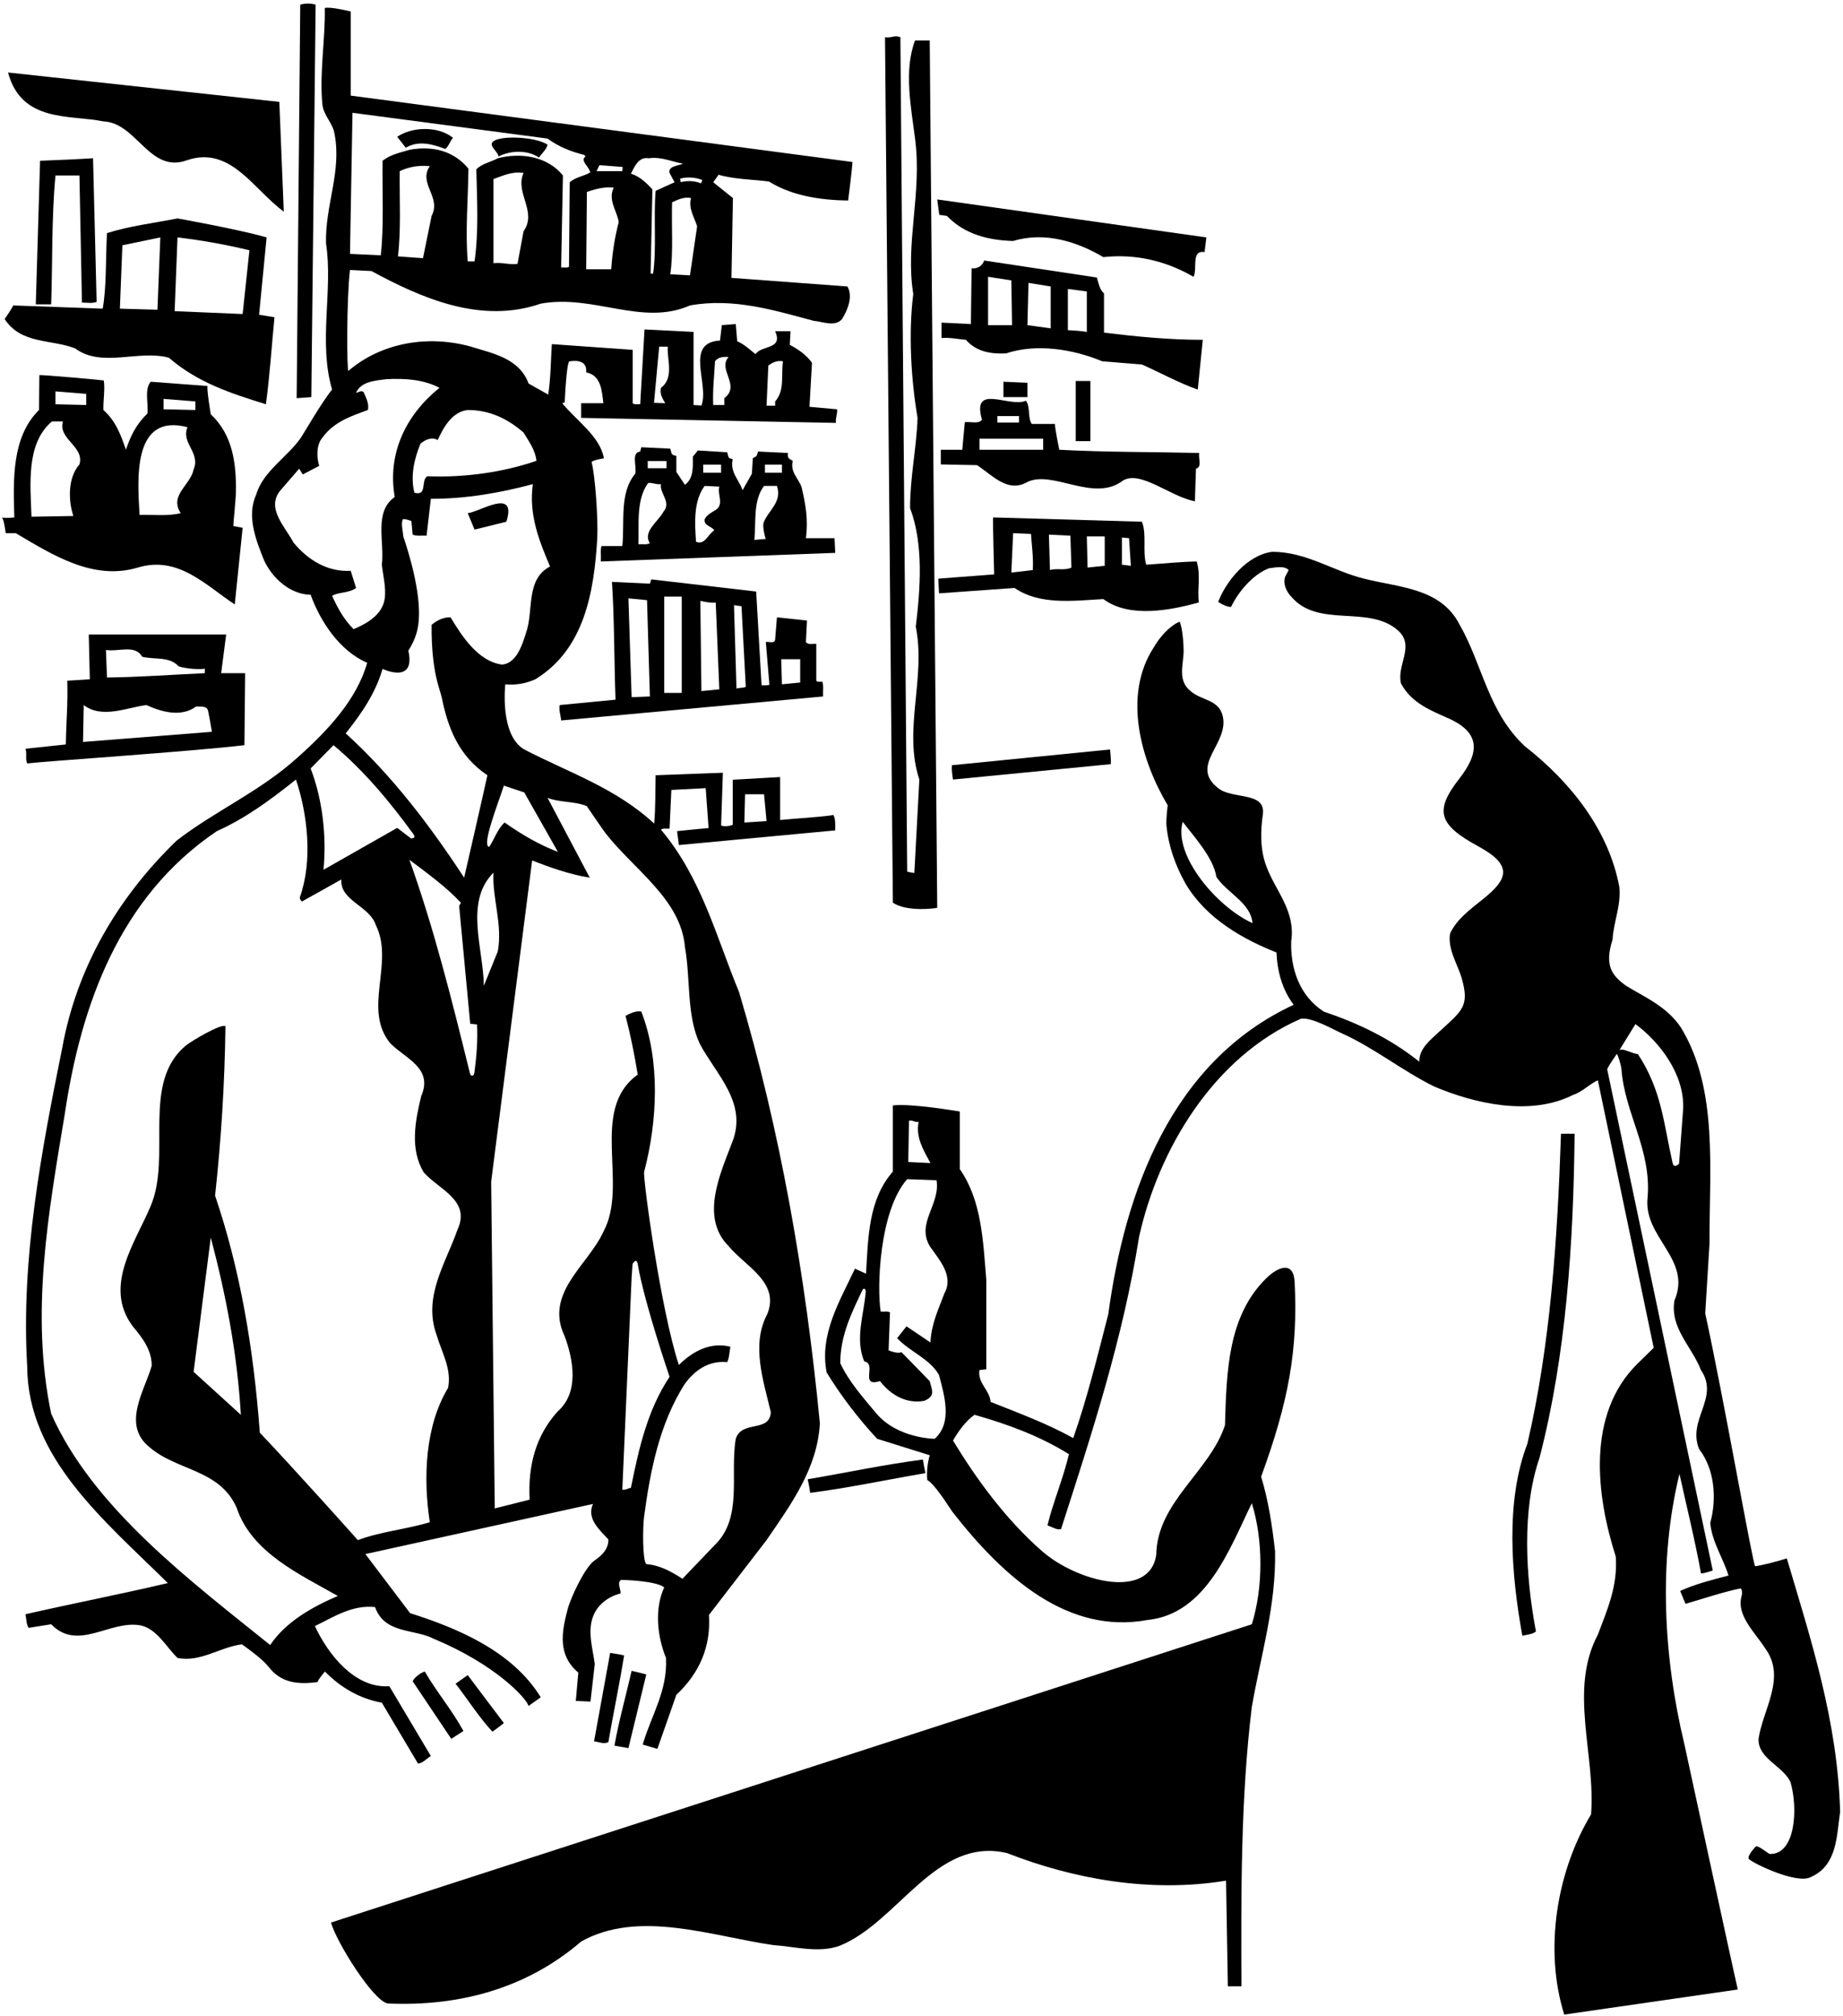 <?xml version="1.0" encoding="UTF-8"?>
<svg xmlns="http://www.w3.org/2000/svg" xmlns:xlink="http://www.w3.org/1999/xlink" width="515pt" height="563pt" viewBox="0 0 515 563" version="1.1">
<g id="surface1">
<path style=" stroke:none;fill-rule:nonzero;fill:rgb(0%,0%,0%);fill-opacity:1;" d="M 21 97.301 C 28.398 102.801 38.699 97.602 47.199 99.898 C 55.102 106.801 64.602 109.898 74.301 112.898 C 75.398 104.898 75.898 96.699 76.699 88.602 L 72.398 87.898 L 74.5 66.301 C 66.5 64 49.602 61 49.602 61 C 43 62.301 36.199 63.102 29.898 65.102 C 29.5 71.898 29.801 80.102 28.699 86.199 L 3.699 85.301 C 3.199 86.398 1.301 89.102 1.301 89.102 C 5.898 96.199 14.398 94.699 21 97.301 Z M 49.602 66.301 C 56.398 67.102 63.102 68.301 69.699 69.898 L 67.801 87.699 C 61.5 87.398 55.199 87.199 48.801 86.898 Z M 34.199 68.5 L 44.801 66.301 C 44.5 73 44.301 79.398 44 86.5 L 33.5 86.199 L 34.199 68.5 "/>
<path style=" stroke:none;fill-rule:nonzero;fill:rgb(0%,0%,0%);fill-opacity:1;" d="M 7.602 213.199 C 12.398 212.602 53.199 209.898 68.301 208.102 L 68.5 188 L 61.801 188 L 63.199 177.199 L 24.801 177.199 L 25.102 189.699 L 18.801 190.102 C 19 196.5 18.5 201.398 18.398 207.898 L 7.102 209.102 C 7.602 210.301 7 212 7.602 213.199 Z M 39.699 183.398 C 43.082 184.266 47.289 183.254 49.781 185.969 C 50.164 186.387 54.949 187.148 57.25 186.75 L 57.199 188 C 48.102 188.398 39.102 189.102 29.898 189.199 L 29.602 181.5 C 33 182.102 37.801 179.898 39.699 183.398 Z M 23.398 196.898 C 28.5 200.801 35.398 197.602 40.898 196.898 C 45.102 198.801 50.602 200.398 54.801 197.301 C 56.199 197.398 58 197 58.199 198.801 C 58.602 200.699 59.219 204.367 59.219 204.367 L 23.199 207.199 L 23.398 196.898 "/>
<path style=" stroke:none;fill-rule:nonzero;fill:rgb(0%,0%,0%);fill-opacity:1;" d="M 38.5 158.5 C 49.801 155.102 57.398 163.398 65.602 168.801 L 67.801 147.398 L 65.199 146.898 C 65.199 146 65.879 139.691 65.918 137.496 C 66.07 129.301 64.973 121.379 58.898 115.699 C 58.898 115.699 57.699 108.602 58 107.801 L 42.102 106.602 C 40.301 108.801 41.5 112.5 41.199 115.5 C 38.102 118.398 36.398 121.898 35.199 125.602 C 33.801 121.602 32.398 117.602 28.898 114.5 C 28.801 111.801 29.398 108.852 29 106.25 C 28.699 106.148 11.898 104.648 11 104.75 L 10.898 114.5 C 3.199 122.102 3.699 134.102 4 144.5 C 4 144.5 1.301 144.801 0.5 144.5 C 1.102 145 1.398 147.699 1.602 148.898 L 4.398 148.898 C 14.602 154.898 26 162.25 38.5 158.5 Z M 45.699 111.398 L 54.602 112.102 L 54.602 114.5 L 45.699 114.301 Z M 52.398 119.301 C 50.5 123.699 56.102 126.398 54.102 131.102 C 53.301 135.398 47.199 138.301 50.5 143.301 C 46.898 144.199 43.102 143.699 39 143.801 C 38.5 134.5 36.699 115.199 52.398 119.301 Z M 22.199 129.699 C 19 133.301 19 139.602 20.5 144.102 L 8.801 144.301 C 8.5 135.398 7.199 123.898 14.5 117.699 L 17.602 117.699 C 16.102 122.602 23.699 124.699 22.199 129.699 Z M 24.102 113.102 L 15.5 112.898 L 15.5 109.301 L 24.102 110 L 24.102 113.102 "/>
<path style=" stroke:none;fill-rule:nonzero;fill:rgb(0%,0%,0%);fill-opacity:1;" d="M 335 168.25 C 334.5 164.148 335.602 160.898 334.398 156.801 C 329.699 156.898 325 157.398 320.301 157.699 C 319.199 154 320.5 149.301 319.102 145.699 L 277.5 144.5 C 277.398 145.398 277.801 160.398 277.801 160.398 L 262.199 161.602 L 262.398 165.699 L 283.5 164.199 C 290.5 169 299.699 167.801 308.301 167.301 C 315.602 172.699 327 170.449 335 168.25 Z M 288.602 159.199 L 282.602 159.898 L 283.102 148.898 L 288.102 149.102 C 288.301 152.5 288.801 155.398 288.602 159.199 Z M 293.398 159.199 L 293.102 149.301 L 299.102 149.602 L 299.398 158.5 C 297.699 159.398 295.199 158.602 293.398 159.199 Z M 308.699 158 L 303.898 158.5 L 303.699 149.801 L 308.699 149.801 Z M 313.5 157.699 L 313.5 150.102 L 315.5 150.301 L 316 158 L 313.5 157.699 "/>
<path style=" stroke:none;fill-rule:nonzero;fill:rgb(0%,0%,0%);fill-opacity:1;" d="M 266.301 217.699 L 310.398 213.398 C 310.5 212 310.301 210.699 310.199 209.301 C 295.5 210.801 280.801 212.199 266 213.699 C 265.898 215.102 266.102 216.398 266.301 217.699 "/>
<path style=" stroke:none;fill-rule:nonzero;fill:rgb(0%,0%,0%);fill-opacity:1;" d="M 264.602 60.301 C 269.602 65.5 276.301 67.102 283.102 67.301 C 292 64.602 301 67.5 308.301 71.801 C 317.602 70.801 326.102 73 333.5 77.301 C 334.699 75.102 332.699 69.801 336.602 70.398 L 337.102 66.301 L 261.898 55.699 L 262.465 59.984 L 264.602 60.301 "/>
<path style=" stroke:none;fill-rule:nonzero;fill:rgb(0%,0%,0%);fill-opacity:1;" d="M 287.102 106.898 L 280.398 106.602 L 280.398 110.898 L 287.102 110.898 L 287.102 106.898 "/>
<path style=" stroke:none;fill-rule:nonzero;fill:rgb(0%,0%,0%);fill-opacity:1;" d="M 28.898 33.898 C 38.301 34.301 41.801 48.699 52.398 44.699 C 64.5 40.699 70.898 53 79.301 59.102 L 78.051 28.449 L 2.25 20.25 C 6 34.301 19.5 32 28.898 33.898 "/>
<path style=" stroke:none;fill-rule:nonzero;fill:rgb(0%,0%,0%);fill-opacity:1;" d="M 300.602 123.199 L 304.699 123.199 L 304.699 106.398 L 300.602 106.398 Z M 300.602 123.199 "/>
<path style=" stroke:none;fill-rule:nonzero;fill:rgb(0%,0%,0%);fill-opacity:1;" d="M 88.199 1.301 C 86.898 0.898 85.199 0.898 83.898 1.301 L 82.898 111.199 L 87 110.898 L 88.199 1.301 "/>
<path style=" stroke:none;fill-rule:nonzero;fill:rgb(0%,0%,0%);fill-opacity:1;" d="M 10 85 L 14.301 85 C 14.699 73 14.398 60.699 15.5 49 L 22.199 49 L 22.898 84.5 C 24.301 84.5 25.801 84.801 27 84.301 L 26 44.199 C 21.102 44.5 16.102 44.699 11.199 44.898 L 10 85 "/>
<path style=" stroke:none;fill-rule:nonzero;fill:rgb(0%,0%,0%);fill-opacity:1;" d="M 261.898 253.5 L 259.801 11.301 L 255.699 11.301 C 252.5 19.699 254.602 30 255.699 38.699 C 257.699 54.102 252.898 67.801 255.199 82.102 C 253.801 93.199 254.602 106.102 256.398 116.699 C 256.102 125.199 254.301 133.199 254.301 141.898 C 258.102 151.898 257.199 164.398 255.898 175 C 258.801 189.398 252.301 203.801 256.898 217.699 L 255.5 243.801 C 255.301 243.801 253.699 243.5 253.5 243.398 L 251.602 10.398 C 249.898 9.699 249.199 10.699 247.301 10.398 L 249.5 252.102 C 253.5 254.75 261.496 253.68 261.898 253.5 "/>
<path style=" stroke:none;fill-rule:nonzero;fill:rgb(0%,0%,0%);fill-opacity:1;" d="M 308.5 92.898 L 308.5 81.898 C 307.199 80.898 306.898 78.699 306.5 77.5 L 275 72.75 C 274.699 73.949 273.301 75.199 271.5 74.898 L 271.301 90.5 L 263.102 90.102 L 263.102 94.398 C 265.5 94.199 267.602 94.699 269.898 94.898 C 272.801 98.199 276.801 98.898 281.102 98.699 C 289.801 95.801 300.102 97.602 308 100.898 L 319.102 101.801 C 324.301 104.102 329.301 106.898 334.699 108.801 L 336.102 94.898 C 326.602 94.898 317.602 94 308.5 92.898 Z M 276.102 90.801 L 276.102 77.301 L 282.602 78.301 L 282.801 90.801 Z M 293.602 91.699 L 287.102 90.801 L 287.398 79 L 293.602 80 Z M 303.699 92.699 C 302 92.398 300.199 92.301 298.398 92.199 L 298.398 80.699 L 303.699 81.398 L 303.699 92.699 "/>
<path style=" stroke:none;fill-rule:nonzero;fill:rgb(0%,0%,0%);fill-opacity:1;" d="M 335.102 126.5 C 322.699 126.199 308.898 126.301 296 125.602 C 296 125.602 294.699 119.301 294.801 118.398 L 288.301 118.398 C 287.102 116.5 288 113.801 286.699 111.898 C 282.102 114 271.398 106.801 274.398 117.199 C 273.5 118.5 271.199 117.699 269.602 117.898 L 268.898 125.602 L 262.898 125.602 L 262.898 129.699 L 273 129.898 C 277.199 132.602 281.5 137.699 286.898 134.699 C 294 131 305.602 140.5 313.801 134.199 C 318.75 131.25 327 138.699 333.898 140 L 334.199 130.898 C 336 130.398 334.801 128 335.102 126.5 Z M 278.699 116.199 L 284.75 116.199 L 284.75 118 L 278.699 118 Z M 291.5 125.602 L 273.699 125.602 L 273.699 122.5 L 291.5 122.5 L 291.5 125.602 "/>
<path style=" stroke:none;fill-rule:nonzero;fill:rgb(0%,0%,0%);fill-opacity:1;" d="M 258.602 411.398 C 258.301 410.102 258.102 408.898 257.898 407.602 C 247 409 236.398 411.301 225.699 413.102 C 226 414.398 226.199 415.602 226.398 416.898 C 237.301 415.5 247.898 413.199 258.602 411.398 "/>
<path style=" stroke:none;fill-rule:nonzero;fill:rgb(0%,0%,0%);fill-opacity:1;" d="M 233.199 150.301 L 225.199 150.301 C 225.898 145.102 225.102 140.801 224 136.102 C 223.219 133.656 220.719 131.883 221.535 128.727 C 221.555 128.652 220.625 128.25 220.375 127.91 C 220.125 127.574 220.051 127.102 220.199 126.5 L 211.801 126.102 C 211.801 126.102 211.586 127.102 211.359 127.363 C 211.16 127.59 210.371 127.93 210.371 127.93 L 210.102 132.301 L 207.5 136.898 C 206.523 133.965 203.918 131.895 204.738 128.246 C 204.758 128.164 203.961 128.109 203.758 127.895 C 203.418 127.535 203.387 126.801 203.199 126.301 L 195 125.801 C 195 125.801 194 127.102 193.602 127.5 C 193.602 130.398 193.898 133.5 191.398 135.398 L 189 131.801 L 189 127.312 C 189 127.312 188.027 127.137 187.812 126.859 C 187.516 126.473 187.477 125.766 187.301 125.301 L 179.199 124.898 L 178.898 126.102 C 176.301 126.398 178 130.199 177.5 132.301 C 173 137.699 174.602 145.801 173.898 152.5 L 168.102 152.5 C 167.699 153.398 168 155.301 167.898 156.801 L 233.398 154.398 Z M 185.398 142.898 C 183.898 145.699 179.5 148.5 181.602 151.699 C 180.699 152.199 179.5 151.898 178.398 152 C 178.602 146.301 177.699 139.602 181.102 134.898 C 182.398 134.699 183.301 135.398 184.699 135.199 C 184.199 137.699 187.699 140.199 185.398 142.898 Z M 186.25 130.75 L 181 130.75 L 181 128.75 L 186.25 128.75 Z M 200 142.398 C 198.898 143.102 197.602 143.699 196.898 145 C 196.602 146.801 198.801 146.898 199.602 148.102 C 197.699 149.301 197 152.301 194.5 151.301 C 194.102 145.898 193.801 139.898 196.898 135.699 L 201 135.898 C 200.398 138.199 202.398 140.801 200 142.398 Z M 201.5 132 L 196.5 132 L 196.5 129.75 L 201.5 129.75 Z M 214 150.5 L 210.801 150.781 C 210.801 150.789 210.801 150.793 210.801 150.801 L 210.602 150.801 L 210.801 150.781 C 211.297 145.586 210.402 139.797 213.5 135.699 L 217.102 135.699 C 218.676 140.199 214.57 142.676 213.387 145.953 C 212.992 147.043 213.801 150.199 214 150.5 Z M 218.5 132 L 213.75 132 L 213.75 129.75 L 218.5 129.75 L 218.5 132 "/>
<path style=" stroke:none;fill-rule:nonzero;fill:rgb(0%,0%,0%);fill-opacity:1;" d="M 229.801 190.398 C 229.199 190.301 228.5 190.602 228.102 190.102 L 228.102 179.801 C 227.199 179.699 225.898 180.199 225.199 179.301 L 225.5 173.301 L 217.102 172.398 L 216.602 178.602 C 216.398 179.898 214.801 179.102 214 179.301 L 215 191.25 C 214.602 191.352 213 191.5 212.801 191.301 L 211.301 165.199 L 182 161.801 L 181.602 163 L 171 162.5 C 171.699 173 171.602 184.801 172 195.398 L 156.398 196.898 C 156.102 198.398 156.699 199.699 156.801 201.199 L 230 194.5 C 229.898 193.102 230.199 191.602 229.801 190.398 Z M 176.5 194.699 L 175.602 167.102 L 180.801 167.602 C 181.102 176.5 181.301 185.801 181.602 194.5 Z M 190.5 193.5 L 185.602 193.5 L 185.602 166.602 L 190.5 166.602 Z M 196 193 L 195.699 167.801 C 197.102 168.102 198.5 168.398 200 168.301 L 201 192.5 Z M 205.801 192.301 L 205.102 169 L 207.199 169.301 L 208.398 191.801 C 207.699 192.199 206.602 192 205.801 192.301 Z M 223.602 190.602 L 218.5 191.102 L 218.301 184.102 L 223.602 184.102 L 223.602 190.602 "/>
<path style=" stroke:none;fill-rule:nonzero;fill:rgb(0%,0%,0%);fill-opacity:1;" d="M 180.602 467.598 L 176.5 466.598 C 174.898 473.598 172.898 480.699 171.699 487.5 L 175.602 488.199 L 180.602 467.598 "/>
<path style=" stroke:none;fill-rule:nonzero;fill:rgb(0%,0%,0%);fill-opacity:1;" d="M 150.602 44 C 151.398 42.801 152.699 41.801 153 40.398 C 149.586 38.062 138.137 37.609 137.418 40.066 C 137.117 41.09 139.227 42.59 139.301 43.699 C 142.602 42 147.398 41.801 150.602 44 "/>
<path style=" stroke:none;fill-rule:nonzero;fill:rgb(0%,0%,0%);fill-opacity:1;" d="M 115.301 469.5 L 126.102 485.598 L 129.5 483.402 C 126.398 477.699 122 472.5 118.699 466.801 C 117.398 467.199 115.898 468.402 115.301 469.5 "/>
<path style=" stroke:none;fill-rule:nonzero;fill:rgb(0%,0%,0%);fill-opacity:1;" d="M 166 486.301 C 167.301 486.402 168.699 487.199 170 486.5 C 171.398 478.402 173.102 470.402 174.398 462.301 C 173.102 462 171.801 461.801 170.5 461.602 L 166 486.301 "/>
<path style=" stroke:none;fill-rule:nonzero;fill:rgb(0%,0%,0%);fill-opacity:1;" d="M 140.801 481.199 L 130.699 467.801 L 127.301 470.199 C 130.801 474.699 133.801 479.5 137.602 483.598 C 138.699 482.801 139.699 482.098 140.801 481.199 "/>
<path style=" stroke:none;fill-rule:nonzero;fill:rgb(0%,0%,0%);fill-opacity:1;" d="M 440 316.602 L 436.199 316.602 C 435.199 346.398 433.199 375.699 426.801 403.199 C 420.602 419.301 422.301 439.801 425.398 456.801 C 426.699 456.5 428.301 456.398 429.199 455.602 C 426.301 440.398 425.199 421.602 430.199 407.102 C 437.602 378.602 439.699 347.398 440 316.602 "/>
<path style=" stroke:none;fill-rule:nonzero;fill:rgb(0%,0%,0%);fill-opacity:1;" d="M 499.301 435.199 C 496.523 436.102 492.23 437.168 490.469 437.395 C 489.883 437.469 481.602 390 476.5 366.801 L 477.699 347.301 C 477.602 326.801 480.199 304.301 469.801 287.102 C 465.898 281.102 459.602 278.5 454.398 275.301 C 450.5 272.5 448.25 269.75 450.602 262.398 C 450.898 257.301 453 253.102 452.5 247.699 C 449.602 232.199 439.398 218.801 426.102 208.398 C 415.801 198.801 414.301 185.699 407.898 174.5 C 402.602 164.102 390.898 164.102 381.199 161.602 C 372.5 159.5 365.102 154.102 355.5 154.102 C 348.5 155 342.602 162.301 340.398 168.102 C 341.5 168.801 342.898 169.5 344 169.5 C 346 165.301 350.102 160.398 354.602 158.699 C 356.301 158.5 358.898 157.898 360.102 159.199 L 359.102 161.102 C 358.5 163.102 359.398 165.102 360.801 166.602 C 368.398 175.602 382.602 168.699 390.801 176.199 C 395.398 180.5 390.199 185.801 391.5 190.898 C 394.445 196.332 399.66 198.34 404.762 200.617 C 414.098 204.785 413.203 210.531 407.703 217.562 C 400.629 226.613 402.184 230.422 413.141 236.379 C 423.02 241.754 421.164 245.629 414.488 251.027 C 410.953 253.883 407.172 256.531 405.199 260.699 C 404.484 265.168 407.32 269.211 408.48 273.289 C 410.656 280.938 408.629 282.195 402.484 287.836 C 399.629 290.453 396.539 292.852 396.602 296.5 C 388.5 290 379.398 285.699 369.898 282.5 C 363 278 360.602 270.398 360.801 262.898 C 362.102 254.398 356.398 248.801 353.898 242 C 352.102 237.398 352.199 232.102 352.898 227.301 C 353.664 221 344.301 223.301 340.398 220.102 C 332.102 213.602 343.801 207.602 341.602 199.699 C 340.398 195.301 335.602 195.602 332.699 193 C 328.961 190.023 330.695 185.711 330.75 181.836 C 330.766 180.629 330.5 175.199 329.602 173.602 C 326.699 174.898 324 178 322.398 180.801 C 313.602 194.301 318.898 212.5 326.301 224.898 C 326.301 224.898 325.789 228.859 325.949 230.52 C 326.531 236.438 328.488 241.801 331.301 246.801 C 337.102 256.602 347.398 262.301 356.699 266 C 356.898 271.199 358.301 276.398 361.5 280.602 C 327.301 296.5 314.301 332.898 309.699 367 C 306.699 378.602 303.801 390.5 299.898 401.602 C 292.5 397.5 284.602 394.602 276.801 391.5 C 276.602 388.199 273.102 386.301 273.699 382.602 L 275.602 382.398 L 275.602 357.398 C 274.699 346.398 274.301 335.199 268.199 326.5 L 268.199 310.398 C 267.898 310.398 255.102 308.102 249.5 308.699 L 249.5 327.199 C 242.699 334.898 242.602 345.398 242 355.699 C 241 355.199 240 354.801 238.898 354.301 C 234.699 363.301 228.898 372.602 231 383.301 C 235 389.801 239.801 396.102 245.102 401.801 L 259.801 406.398 C 259.199 408.5 258.898 410.898 259.102 413.301 C 261.398 414.602 265.508 421.383 266.117 422.168 C 280.633 440.77 298.516 456.508 320.699 452.398 C 337.199 450.699 343.699 432.199 349.801 419.801 C 353 430 353 443.398 349.801 453.602 L 92.5 536.898 C 93.898 542.199 104.398 559 108.398 559.5 C 128.5 560.398 147.301 555.199 162.398 542.199 C 178.5 533.199 198.801 540.699 216.102 543.199 C 222.102 543.602 228.699 545.5 234.602 543.398 C 251 536.801 261.5 512.801 281.398 517.5 C 299.801 524.699 321.398 528.699 342.602 525.199 L 343.102 554.699 L 346.898 554.699 C 346.801 528.398 346.699 502.098 349.801 476.699 C 352.301 462.301 356.602 448.5 356.301 433.199 C 355.5 426.102 354.398 418.801 352.398 412.398 C 360.059 391.488 362.727 377.016 361.766 358 C 361.469 352.152 357.238 353.629 353.785 357.035 C 343.117 367.551 342.746 382.938 342.301 398 C 338.102 410.898 323.301 419.5 323.102 434.199 C 321.215 446.93 301 441.75 291.199 433.199 C 281.074 424.367 272.801 413 266.301 402.301 C 267.801 399.699 269.801 396.898 272.301 395.102 C 281.5 397.699 290.5 401 298.699 406.102 C 297.102 412.898 294.199 419.699 292.699 426 C 294 426.398 295.398 427.398 296.5 427 C 305.102 400.301 313.801 373.801 318.301 345.398 C 323.699 321.102 339 295.199 363.5 284.5 C 366.5 284 372.484 287.469 374.945 288.57 C 383.895 292.582 391.836 299.008 400.699 303.398 C 412 308.199 427.602 311.801 439.5 305.801 C 442.102 305 444.301 302.602 446.5 301.699 L 462.102 376.398 L 457.5 380.898 C 443.301 395 446 417.5 451.5 434.699 C 452.102 442.898 449.102 449.602 446.5 456.5 C 438.301 471.902 445.898 490 444.602 506.699 C 435 522.602 431.398 544.398 437.102 562.602 L 485.602 555.602 C 484.301 550.102 470.699 487.199 470.699 487.199 C 464.898 463.098 463.301 436.199 469.301 411.602 C 471.324 420.848 473.621 430 475.309 439.328 C 475.375 439.688 478.609 438.586 478.609 438.586 L 449.102 298.602 C 449.801 297.102 450.898 295.699 451.801 294.301 C 452.199 294.801 453.016 297.613 453.086 298.551 C 453.988 310.91 461.516 321.012 460.398 334.398 C 459.102 345.602 472.898 351.602 467.898 363.199 C 466.602 370.898 472.801 376.102 475.301 382.602 C 480.602 390.398 471.398 396.398 474.801 404.699 C 479.102 410.199 479.801 418.5 477.898 425.301 C 478.398 430.699 481.602 435.301 483 440 C 478.398 441.199 473.602 442.398 469.5 444.301 L 471 447.898 C 475.992 446.445 481.23 444.664 486.27 443.602 C 486.781 443.492 486.895 444.91 486.672 445.691 C 485.098 451.168 490.5 455.938 493.301 460.398 C 499.199 468.5 492.602 477.402 491.398 485.598 C 491.199 491.098 498.102 493.098 500.301 497.598 C 502.5 505 501.75 518 494.5 517.75 C 493.965 517.52 491.293 515.336 490.691 515.633 C 490.508 515.719 488.047 518.445 488.691 519.152 C 489.766 520.324 502.102 526.301 506 524.199 C 513.5 520.898 513.199 512.5 514.199 506 C 513.5 480.598 506 457.801 499.301 435.199 Z M 330.5 229.5 C 333.5 233.5 339.102 239.5 339.898 244.898 C 342.898 249.398 349.5 252.102 350 257.801 C 340 253.301 327.75 238.75 330.5 229.5 Z M 254 313 C 255 312.699 255.602 313.5 256.699 313.301 C 255.801 317.602 258.102 321.301 260 324.801 L 253.801 324.5 Z M 262.398 384 C 263.801 389.5 266.301 397.199 261.199 401.801 C 261.199 401.801 250.777 401.789 244.777 394.602 C 241.043 390.129 237.16 385.746 234.801 380.699 C 234.801 372.98 237.941 366.711 240.973 360.301 C 241.316 359.57 241.988 359.906 241.914 360.82 C 241.379 367.219 238.875 373.898 241.5 380.199 C 245.199 380.801 240 387.5 245.898 385.699 C 249 389.699 253.398 392.102 258.301 391.199 C 261.398 389.801 260.5 388.5 259.801 385.699 L 251.898 377.602 C 250.801 378.199 248.301 377.102 248.301 377.102 L 248.699 366.5 C 248 366.102 247 366.398 246.102 366.301 C 245 359.625 245.699 338.102 253.5 329.301 L 261.699 329.602 C 262.801 336.398 256 341.5 259.801 348 C 262.5 351.898 266.602 356.301 263.898 361.199 C 262.199 365.699 260.199 369.898 260 374.898 L 253.301 370.398 L 250.699 373.699 C 254.199 377.5 259.801 379.398 262.398 384 Z M 469.195 324.965 C 469.195 324.965 467.781 326.543 467.371 324.734 C 464.891 313.816 464.355 304.453 457.664 294.336 C 456.465 294.434 453.301 292.5 452.5 293.301 L 457 286 C 463.801 291 470.734 300.066 470.336 309.664 L 469.195 324.965 "/>
<path style=" stroke:none;fill-rule:nonzero;fill:rgb(0%,0%,0%);fill-opacity:1;" d="M 141.5 145.699 C 144.602 135.898 133.801 143.102 130.699 143.301 L 132.602 147.898 L 141.5 145.699 "/>
<path style=" stroke:none;fill-rule:nonzero;fill:rgb(0%,0%,0%);fill-opacity:1;" d="M 124.379 41.594 C 125.344 41.07 125.773 39.25 126.602 38.5 C 122.398 35.102 115.102 35.398 111 38.199 L 113.375 41.25 C 116.074 39.75 119 39.5 124.379 41.594 "/>
<path style=" stroke:none;fill-rule:nonzero;fill:rgb(0%,0%,0%);fill-opacity:1;" d="M 116.801 492.5 C 118.199 492.402 119.301 491 120.398 490.402 L 108.801 470.902 C 99 471.598 91.5 461.699 88 454.102 C 93.199 451.602 98.398 448.102 104.801 448.801 C 107.5 456.398 115.801 454.801 121.301 457.699 C 138.25 464.75 147 474.098 147.699 476.402 L 151.102 474 C 143.102 460.898 127.25 454.5 114.602 450.5 L 102.102 434 L 165.699 420 C 163.898 424.102 167.398 427.102 170 429.898 C 170.055 432.605 168.254 434.324 166.117 435.805 C 163.414 437.676 159.465 446.195 158.621 449.398 C 156.941 455.766 155.746 462.168 161.602 467.098 L 160.898 475 L 165 475.199 L 166.199 464.699 C 165.699 460.699 164.102 455.699 165.699 451.5 C 166.898 448.102 170.102 445.801 173.398 445 C 173.5 443.699 172.301 441.898 173.602 441.199 C 173.602 441.199 183.301 441.398 185.602 443.301 C 182.801 449.398 183.699 457.102 186.102 463 C 186.602 472.199 181.898 479.199 179.602 487.199 L 183.699 488.402 L 189 473.301 C 195.398 467.301 198.699 459.898 198.102 451 L 214.199 430.102 C 221.102 420 228.398 410.102 229.102 397.5 C 225.102 356.102 218 315.5 206.5 277 C 200.102 261.5 196 245.102 184.699 231.699 C 185.301 231.199 186.301 231.5 187.102 231.398 L 187.602 220.602 L 197.199 220.102 L 198 231.25 C 198 231.25 192.898 231.699 189.199 232.102 L 189.699 236 L 233.398 231.898 C 233.398 230.398 233.5 228.801 232.898 227.602 C 228.102 228.301 223 228.5 218 229 L 218 217 L 204.75 217.75 L 204.75 230.25 C 205.148 230.352 202.602 231.102 201.5 230.5 L 202 215.801 L 183.199 216.5 C 183.102 221 183.199 225.398 182.801 230 C 172 220 158.801 215.699 146.5 209.301 C 139.539 205.258 141.199 191.102 141.199 191.102 C 144.398 191.398 147.102 190.801 149.602 189.699 C 163.301 181.301 166 165.398 166.898 150.301 C 167.168 144.609 166.25 132.5 165.332 129.133 C 165.195 128.637 167.82 128.117 168.75 128 C 167.75 121.898 160.898 117.301 157.102 112.602 L 157.801 112.398 C 157.801 112.398 158.301 100.5 159.199 100.898 C 161.801 100.5 164.102 101.102 163.801 104 C 168.102 104.801 168.199 109.5 168.602 112.602 L 162.398 112.602 L 162.398 116.699 L 233.602 118.102 C 233.398 116.699 234.102 115.398 233.898 114.301 L 226.199 113.602 L 226.898 101.301 C 225.301 99.102 223 97.5 220.699 96.301 L 220.898 92.5 L 216.602 92.5 C 218.898 97.699 212.898 96.301 211.102 98.898 C 209.5 97.602 207.898 96.102 206 95.301 L 205.602 90.5 L 201.699 90.801 L 201.199 95.102 C 191.102 95.699 198.301 107.25 196 113.25 L 193.801 113.102 L 193.801 92.699 L 180.102 92 L 178.898 112.898 C 178.199 112.801 177.301 113.102 176.801 112.602 L 176.801 97.699 L 154.199 96.102 C 153.898 101.102 153.898 105.398 153.199 110.199 L 147.699 107.102 C 145.102 100 137.602 98.699 131.602 96.801 C 119.555 93.453 106.594 95.684 97.352 103.574 C 96.926 103.938 96.801 83.602 97.801 75.398 L 103.801 75.699 C 117.699 83.199 134.301 90.602 151.102 84.801 C 165.898 82.102 179.398 91.199 192.801 85.301 C 205 83.102 216.5 86.699 227.398 89.602 C 229.898 89.801 233.301 91.398 235.301 89.102 C 236.898 86.5 238.398 82.801 236.801 80 L 204.398 77.602 L 204.801 55.301 L 199.301 50.898 L 200.801 48.801 C 205.199 50.102 210.5 50.102 214.898 50.699 C 221.301 54.699 229.301 55.898 237 56 C 237 56 238.199 46.699 238.199 45.199 L 237.898 45.199 L 98 26.699 L 98 3.199 C 98 3.199 92.051 1.75 90.75 2.25 C 90.949 10.852 89.199 20.398 90.102 29.301 C 90.5 32.398 93.102 34.5 93.5 37.5 C 95.5 48 90.801 57.398 91.102 68 C 93.102 81 88.898 95.602 92.801 108.801 C 90.102 112 84.832 121.133 84.125 122.164 C 80.48 127.516 73.441 131.648 71.602 138.102 C 68.801 144.199 71.602 151 73.801 156.5 C 76.102 161.5 81.102 166 86.801 166.102 C 89.5 173.5 94.801 181.699 102.602 185.102 C 99.699 195.398 91.5 204.102 83.199 211.5 C 72.602 221.102 60.301 226.301 49.301 234.801 C 32.5 251.102 21.398 270.602 17.398 292.602 C 11.602 321.301 5.801 351.398 7.602 381.602 C 7.699 407.199 29.301 424.699 46.898 442.102 C 33.699 445.199 20.301 447.801 7.102 450.801 C 7.398 452.102 7.301 453.5 8 454.602 L 14.301 453.602 C 21.801 461.301 30.602 452.398 39.199 453.898 C 43.801 454.801 46.398 459.898 49.602 463 C 56 464.301 61.398 460 67.602 459.199 C 70.102 461 73 463.098 75 465.402 C 78.5 470.098 83.449 470.449 88.75 469.75 C 88.852 469.051 90.398 467.301 90.801 466.801 C 95.199 471.301 100.602 474.402 106.699 475.5 Z M 208.199 221.801 L 213.5 221.801 L 214.199 229.301 L 208 229.699 Z M 214.699 102.102 C 215.898 101.199 217.102 100.602 218.801 100.898 C 218.199 104.602 219.398 109 216.602 112.102 L 216.602 113.301 L 214.199 113.301 Z M 199.801 100.898 C 200.699 99.602 202.5 99.602 203.602 99.699 C 200.398 103.199 207.102 107.602 202.398 111.199 L 202.398 113.102 L 199.301 113.102 C 199.102 108.898 199.602 104.898 199.801 100.898 Z M 184.199 96.801 L 186.602 96.801 C 186.301 100.199 188.5 105.5 184.699 108.301 C 184.301 110 185.102 111.301 185.898 112.602 L 182.75 112.5 Z M 120.602 60.301 L 118.199 72.102 L 111.199 71.602 C 112.102 64.301 111.602 55.699 111.699 47.801 C 114.199 46.602 117 46.102 120.102 46.398 C 116.801 51.301 123.398 55 120.602 60.301 Z M 146.301 64.602 L 144.602 73.699 C 142.199 74 140.301 73.199 137.898 73.5 L 137.898 50 C 140.5 49.102 143 47.801 146.301 48.301 C 143.801 53.898 150.199 59 146.301 64.602 Z M 170.801 75.199 L 163.801 75.199 L 164 53.602 C 166.398 52.801 168.699 52.102 171.5 52.398 C 169.801 55.898 172.398 58.801 172.898 62 C 171.801 66.199 171.102 70.602 170.801 75.199 Z M 192.801 76.898 L 187.301 76.602 C 188.199 70.5 187.602 63.199 187.801 56.5 C 189.398 55.801 191 54.898 193.102 55.301 C 192.301 58.199 194 60.602 194.801 63.199 Z M 196.266 50.281 L 195.891 51.211 C 194.086 50.469 192.086 50.406 190.203 50.867 L 190.047 49.883 C 192.109 49.367 194.289 49.484 196.266 50.281 Z M 181.301 44.199 C 184.898 43.699 187.699 45.199 190.898 45.699 C 189.5 46.301 186.602 46.398 187.102 48.301 L 188.5 50.898 L 183.199 53.301 C 182.602 60.898 183.5 69.5 182.5 76.398 L 181.801 76.398 L 182.301 52.898 C 180.5 50.898 178.602 49.199 176.301 48.5 C 177.301 46.602 178.398 43.699 181.301 44.199 Z M 167.5 46.125 L 174 46.625 L 173.898 47.801 L 166.699 47.801 Z M 98.5 31.5 L 153 38.699 C 156.059 40.949 159.441 42.309 163.074 43.215 C 163.48 43.312 163.668 43.719 163.477 43.855 C 162.133 44.812 164.539 46.574 164.801 47.801 L 165 48.102 C 163.301 49.199 160.898 49.398 159.199 50.898 L 159 74.5 C 158.398 74.898 157.602 74.602 156.801 74.699 L 157.301 49 C 153 43.699 145.602 42.5 139.102 44.199 C 137.102 45.301 134.602 45.699 133.102 47.301 C 133.301 56 133.801 64.602 132.602 73 L 130.699 73 C 130 64.398 130.801 55.699 130.898 47.102 C 126.801 42.102 120.898 40.699 114.602 41.801 C 111.898 42.602 109.199 43.102 106.898 44.898 C 106.801 53.699 107.301 63.398 106.398 71.301 L 97.801 70.898 Z M 132.578 299.477 C 132.43 300.633 131.566 300.754 131.301 299.676 C 126.363 279.703 121.328 259.363 114.398 240.102 C 119.301 243.801 124.602 247.602 128.801 252.102 L 128.301 253 L 131.398 285.898 L 133.301 286.102 C 133.539 290.531 133.148 295.09 132.578 299.477 Z M 137.898 243.699 C 137.5 250.801 140.5 258.199 139.102 265.699 L 135.199 275.301 C 135.102 264.898 129.699 251.898 137.898 243.699 Z M 173.898 416 L 176.5 356.699 L 176.762 352.984 C 176.762 352.984 177.863 350.992 178.215 353.078 C 180.023 363.785 187.102 384.5 187.102 384.5 C 180.898 393.801 178.5 404.602 176.301 415.5 C 175.5 415.602 174.801 416.199 173.898 416 Z M 163.961 225.117 C 163.961 225.117 168.523 231.809 169.133 232.59 C 177.16 242.914 190.285 251.117 191.398 264.5 C 193 273.398 191.801 283.398 195.5 291.398 C 200 300 209 307.898 204.602 319 C 201.398 327.5 195.5 339.898 203.602 348 C 208.301 353.699 218 358.102 214.398 367 C 209.801 375.602 213.398 385.801 215.398 394.398 C 215 400.199 207.301 396.5 205.602 401.801 C 203.898 411.898 207.699 423.898 199.602 431.602 L 190.699 440.898 C 187.602 438.898 184.398 437.102 180.602 436.801 C 179.5 435.699 179.594 426.441 179.984 423.531 C 181.738 410.434 184.328 397.66 191.199 386.699 C 194.102 382.602 198.102 379.898 203.199 380.398 C 203.801 379.199 203.801 377.602 204.102 376.102 C 198.602 374.699 193.602 377.301 189.699 381.199 C 184.602 365.801 179.598 328.766 179.996 327.25 C 183.738 313.051 184.531 296.141 179.199 282.5 C 177.699 282.199 176.102 283 174.801 283.699 C 176.199 289.102 177.301 294.5 178.199 300.102 C 164.5 310 175.801 330.699 168.602 344 C 164.301 353.398 152 361.102 157.801 373.199 C 160.199 379.699 161.898 388.801 155.898 394.102 C 149.699 400.898 147.5 409.301 148 418.801 L 138.25 421.25 L 137.25 330 L 148.699 240.301 C 153.602 242.199 159.102 244.199 164.801 245.102 L 153 222.801 C 156.062 224.113 160.766 223.746 163.961 225.117 Z M 146.5 221.301 L 155.898 237.898 C 150.602 235.898 145.699 233 141 229.699 C 139 231.5 138.199 234.301 136.699 236.5 C 134.5 236.25 139 224.898 140.801 219.398 Z M 130.699 114.5 C 136.801 114.5 141.801 116.898 146.301 120.801 C 147.801 123.301 149.602 125.699 149.898 128.699 C 140.5 131.898 130 133.398 119.398 133 C 117.5 134.199 119.5 138.602 115.801 137.602 C 114.602 132.898 115.801 128 117.5 123.898 C 118.801 122.801 120.699 121.898 122.301 122.898 C 123.898 119.398 126.301 115 130.699 114.5 Z M 98.801 175.699 C 96 172.898 94.301 169.699 92.801 166.398 C 94.602 165.301 97.5 165.699 99.5 164.199 L 98 159.398 C 91.699 159.801 86.102 156.5 82 151.5 C 79.699 147.102 74.199 141.898 78.398 136.898 L 83.602 130.898 L 84.602 132.5 L 89.199 130.102 C 88.5 127.898 88.301 124.301 90.102 122.199 C 93.398 117.699 98.199 116.199 102.801 114.5 C 103.199 112.801 102.301 111.102 101.602 109.5 C 100.898 108.898 100.199 109.602 99.5 109.699 C 100.801 106.602 104.699 106.301 107.898 105.898 C 113.301 105.602 118.398 106 122.801 108.301 C 113.398 115.898 108.199 126.602 110.301 138.801 C 104.398 142.898 107.5 151.301 106.699 157.699 C 107.02 160.629 107.945 164.164 107.492 167.25 C 106.863 171.543 102.703 174.102 98.801 175.699 Z M 106.898 186.801 C 106.898 186.801 116.25 191.25 114.102 181.699 C 115.457 179.578 116.453 177.316 116.848 174.727 C 117.598 169.801 116.688 161.762 112.699 149.801 C 112.629 148.52 112.051 146.574 112.48 145.168 C 112.656 144.598 114.953 145.504 114.953 145.504 L 115.301 149.301 C 116.5 149.801 117.898 149.5 119.199 149.602 L 120.398 139.301 C 130.5 139.301 139.898 137.602 148.898 135.199 C 147.699 143.801 150.699 151.102 153.699 158.199 C 146.801 161.801 149.199 170.5 147 176.699 C 145.898 180.301 144.25 185.25 140.301 185.602 C 133.602 184.699 129.102 177.699 125.898 172.398 C 124.102 172.301 122.102 173.199 120.602 174.5 C 120.5 187.75 122.996 192.562 123.449 194.809 C 125.145 203.215 128.152 211.137 136.199 216.5 C 135.102 221.602 129.699 245.102 129.699 245.102 C 120.398 230.898 109.699 216.699 96.602 204.801 C 101.102 199.199 105 193.398 106.898 186.801 Z M 93.199 208.102 C 101.883 215.379 109.105 224.121 115.539 232.973 C 116.441 234.215 114.84 234.133 114.84 234.133 L 111 231.199 L 90.398 242.898 C 91.301 233.398 90.102 223.199 86.801 214.602 Z M 75.5 459.398 C 53.102 441.398 25.898 421 14.301 394.801 C 8.398 366.602 13.602 338.301 18.102 311.102 C 22.602 280.801 33.301 250.5 60.602 232.102 C 68.5 228.602 75.699 223.301 82.699 217.699 C 85.934 227.395 87.449 240.258 83.809 250.523 C 83.621 251.055 84.367 251.762 84.367 251.762 L 95.398 245.602 C 94.898 251.5 103.301 253 105 258.301 C 110.301 268.898 101.199 281.898 109.102 291.398 C 113.398 295.699 121.102 298.301 117.699 306.102 C 116 313.102 114.5 320.898 118.398 327.398 C 122.602 332.199 131.699 335.199 127.801 343.5 C 124.602 352.699 118.102 362.102 122 372.801 C 123.398 377.602 126.301 382.398 125.199 387.602 C 118.801 398.199 118.199 412.602 120.102 425.102 C 113.5 427.102 106.398 427.699 100 430.102 C 100 430.102 82.398 410.398 72.602 400.102 C 70.898 377 67.199 354.801 60.102 333.898 C 61.801 318.398 62.801 302.398 63 286.602 C 61.898 285.699 53.441 290.781 52.121 291.84 C 39.266 302.184 48.086 322.742 42.102 336.801 C 37.898 346.898 28.699 359.199 37.102 370.398 C 39.801 373.602 42.398 377 42.398 381.398 C 40.5 388.199 34 397.699 41.602 404 C 49.301 410.801 61.301 410.199 66.102 421 C 70.301 433.699 84.102 439.801 94.398 445.699 C 87.602 448.602 79.898 452.801 75.5 459.398 Z M 67.301 395.102 L 54.102 383.102 L 58.898 345.602 C 63.102 361.5 66.301 377.898 67.301 395.102 "/>
</g>
</svg>
